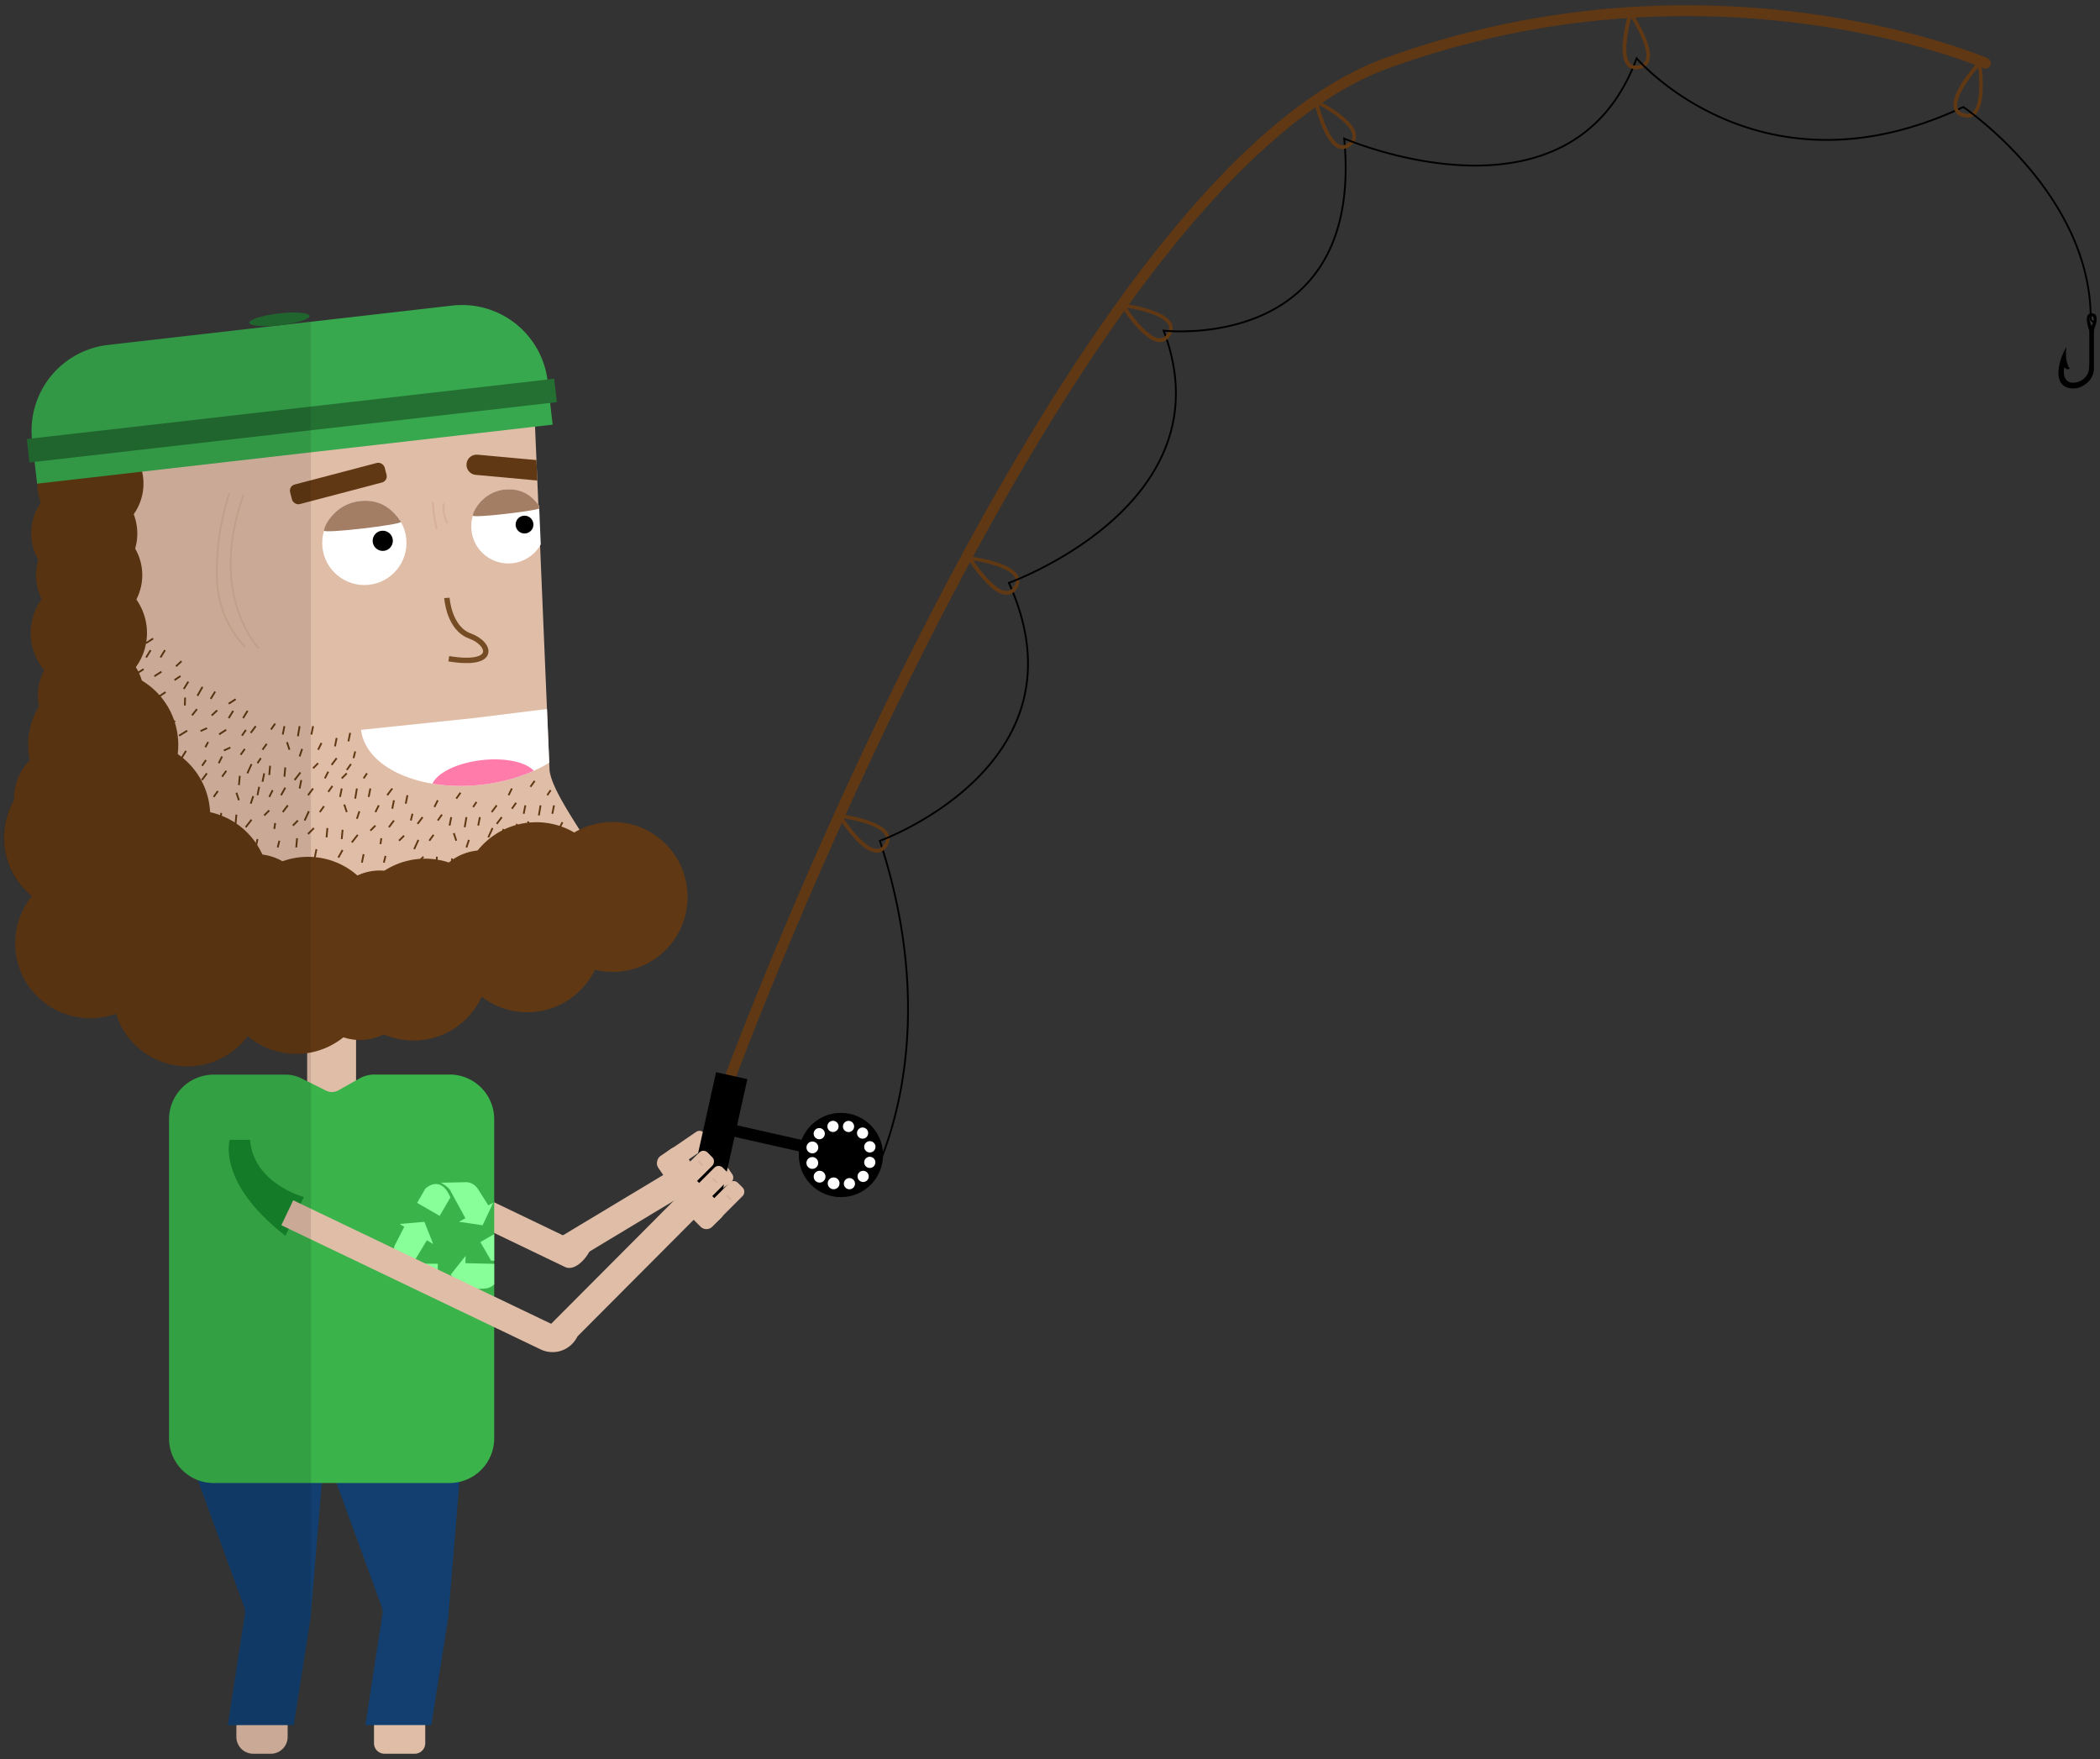 <svg xmlns="http://www.w3.org/2000/svg" width="1170" height="980" viewBox="0 0 1170 980"><rect x="0" y="0" width="1170" height="980" fill="#333333" stroke="none"/><defs><style>.cls-1{fill:#e0bda7;}.cls-2{fill:#123f70;}.cls-3{fill:#39b34a;}.cls-4{fill:#88ff98;}.cls-5{fill:#16882d;}.cls-12,.cls-14,.cls-6,.cls-7,.cls-9{fill:none;stroke-miterlimit:10;}.cls-14,.cls-6,.cls-7{stroke:#603813;}.cls-6{stroke-width:2px;}.cls-7,.cls-9{stroke-linecap:round;}.cls-7{stroke-width:6px;}.cls-8{fill:#fff;}.cls-9{stroke:#000;}.cls-10{fill:#a47d65;}.cls-11{fill:#ff7baa;}.cls-12{stroke:#754c24;stroke-width:3px;}.cls-13{fill:#603813;}.cls-15{fill:#d7b09a;}.cls-16{fill:#38a84e;}.cls-17{fill:#247033;}.cls-18{opacity:0.1;}</style></defs><title>figur</title><g id="Figur"><g id="Figur-2" data-name="Figur"><rect id="Hals" class="cls-1" x="171.14" y="566.5" width="27.23" height="64.77"/><g id="Bagerste_arm" data-name="Bagerste arm"><path class="cls-1" d="M329.22,695.72h0c-3.66,7.68-10.06,12.25-14.29,10.22L235,667.55l6.62-13.9Z"/><path class="cls-1" d="M374.4,656.45l4,6.77c1,1.61.82,3.47-.32,4.15L318,703.55l-7.87-13.21,59.71-35.91C371.19,653.6,373.25,654.5,374.4,656.45Z"/><rect class="cls-1" x="377.89" y="627.52" width="10.33" height="25.35" rx="3.23" transform="translate(695.07 -37.47) rotate(55.62)"/><rect class="cls-1" x="384.64" y="637.38" width="10.33" height="25.35" rx="3.23" transform="translate(706.14 -38.74) rotate(55.62)"/><rect class="cls-1" x="363.48" y="647.92" width="34.52" height="16.66" rx="4.63" transform="translate(707.32 -28.56) rotate(55.62)"/><rect class="cls-1" x="391.38" y="647.24" width="10.33" height="25.35" rx="3.23" transform="translate(717.22 -40.02) rotate(55.62)"/></g><g id="Højre_ben" data-name="Højre ben"><path class="cls-1" d="M208.37,956.3h28.55a0,0,0,0,1,0,0v14.9a5.86,5.86,0,0,1-5.86,5.86H214.23a5.86,5.86,0,0,1-5.86-5.86V956.3a0,0,0,0,1,0,0Z"/><path class="cls-2" d="M240.3,961.09H203.58l9.61-62.53a15.92,15.92,0,0,0-.29-2.67L186,822.15h70.26L250,897.71c-.06.73-.08,1.46-.07,2.19Z"/></g><g id="Venstre_ben" data-name="Venstre ben"><path class="cls-1" d="M160.25,956.3v11.4a9.38,9.38,0,0,1-9.34,9.36h-9.84a9.4,9.4,0,0,1-9.36-9.36V956.3Z"/><path class="cls-2" d="M179.62,822.15l-.33,4.08-6,71.49a19.88,19.88,0,0,0-.06,2.19l0,.21-9.58,61H126.92l9.62-62.54a16,16,0,0,0-.29-2.67l-26-71.25-.89-2.48Z"/></g><g id="Trøje"><path class="cls-3" d="M275.34,623.54V801.41A24.87,24.87,0,0,1,256,825.6a23.44,23.44,0,0,1-5.46.63H119a24.43,24.43,0,0,1-8.74-1.6,24.9,24.9,0,0,1-16.08-23.22V623.54A24.88,24.88,0,0,1,119,598.73h40.08a19.54,19.54,0,0,1,8.69,2l3.38,1.69,2.09,1,4.79,2.4,3.58,1.79a7.5,7.5,0,0,0,7-.18l9.73-5.49,1.9-1.07a17,17,0,0,1,8.43-2.22h41.83A24.88,24.88,0,0,1,275.34,623.54Z"/><path class="cls-4" d="M243.92,718.54h-9.11s-11.45-3-2.8-14.49h11.91Z"/><path class="cls-4" d="M227.57,712.7s-.23-5.38,1.64-7.48L237.85,691l3.5,2.1-4.9-12.38-13.79,1.17,2.57,1.63-5.14,10a8.37,8.37,0,0,0,0,6.77Z"/><path class="cls-4" d="M232.4,670.16l4.55-7.89s8.36-8.39,14,4.82l-6,10.31Z"/><path class="cls-4" d="M245.63,658.92s4.77,2.48,5.66,5.15l8,14.62-3.58,2,13.18,1.94,5.88-12.52-2.7,1.41L266,662a8.36,8.36,0,0,0-5.87-3.38Z"/><path class="cls-4" d="M275.34,687.53v14.92c-.54,0-1.13-.07-1.76-.15L267.63,692Z"/><path class="cls-4" d="M275.34,704.12v11.5a8.53,8.53,0,0,1-4.9,2.25l-11.26.58-.14,3-7.89-11.35,8.25-10.43-.06,4.09Z"/><path class="cls-5" d="M128,635s-7.51,23.47,31,53.51l10.32-21.6s-28.16-7.51-30-31.91Z"/></g><g id="Fiskestang"><path class="cls-6" d="M467.85,454.57s17.78,28.63,25.61,16.36S467.85,454.57,467.85,454.57Z"/><path class="cls-7" d="M406.77,600.29S591.17,101,772.54,35.2s333.62,0,333.62,0"/><rect x="390.81" y="598.41" width="17.84" height="73.22" transform="translate(147.17 -71.55) rotate(12.52)"/><path class="cls-6" d="M540.14,310.94s17.77,28.63,25.61,16.35S540.14,310.94,540.14,310.94Z"/><path class="cls-6" d="M625.57,170.13s17.77,28.62,25.61,16.35S625.57,170.13,625.57,170.13Z"/><path class="cls-6" d="M733.23,56.49s7.21,32.91,18.69,23.95S733.23,56.49,733.23,56.49Z"/><path class="cls-6" d="M908.39,7.44s-9.95,32.19,4.46,30.05S908.39,7.44,908.39,7.44Z"/><path class="cls-6" d="M1102.83,35.17s-22.84,24.77-8.92,29S1102.83,35.17,1102.83,35.17Z"/><rect x="408.51" y="631.03" width="39.43" height="6.57" transform="translate(150.34 -78.78) rotate(12.73)"/><circle cx="468.5" cy="643.49" r="23.47"/><circle class="cls-8" cx="464.45" cy="659.27" r="3.29"/><circle class="cls-8" cx="456.63" cy="655.57" r="3.29"/><circle class="cls-8" cx="452.58" cy="647.92" r="3.29"/><circle class="cls-8" cx="452.61" cy="639.27" r="3.29"/><circle class="cls-8" cx="456.44" cy="631.6" r="3.12"/><circle class="cls-8" cx="464.09" cy="627.55" r="3.12"/><circle class="cls-8" cx="472.75" cy="627.59" r="3.12"/><circle class="cls-8" cx="480.58" cy="631.28" r="3.12"/><circle class="cls-8" cx="484.62" cy="638.93" r="3.16"/><circle class="cls-8" cx="484.59" cy="647.59" r="3.12"/><circle class="cls-8" cx="480.9" cy="655.41" r="3.12"/><circle class="cls-8" cx="473.25" cy="659.46" r="3.12"/><path d="M1167,182.49c2.28-5.26.47-7.13.47-7.13a3,3,0,0,0-4.07,0c-2,2.11.63,8.7.63,8.7v19a22.49,22.49,0,0,1-.4,3.91,9,9,0,0,1-10.11,6.11c-5.09-1.48-3.37-8.61-3.37-8.61a2.09,2.09,0,0,0,3,.93c-3.21-4.7-1.8-12.22-1.8-12.22-6.43,11.21-4.08,17.95-4.08,17.95,2,7,10.51,5,10.51,5,9.16-3.13,8.85-10.74,8.85-10.74V184.37Zm-1.65-.79s-2.66-5.48,0-5.48S1165.32,181.7,1165.32,181.7Z"/><path class="cls-9" d="M1166.71,179.25a1.84,1.84,0,0,1-1.88-1.88c0-69.87-71-117.75-71-117.75-113.59,53.51-182-27.15-182-27.15C875.2,132,748.93,77.19,748.93,77.19c11.26,120.16-100.61,107-100.61,107,36.61,96.69-86.23,140.53-86.23,140.53,46,101.39-71.87,143.72-71.87,143.72,38.49,117.35-6,191.47-6,191.47"/><path class="cls-6" d="M467.85,454.57s17.78,28.63,25.61,16.36c.18-.28.33-.55.47-.81"/><path class="cls-6" d="M540.14,310.94s17.77,28.63,25.61,16.35c.13-.21.26-.42.37-.62"/><path class="cls-6" d="M625.57,170.13s17.77,28.62,25.61,16.35l.23-.38"/><path class="cls-6" d="M733.23,56.49S740.09,87.77,751.07,81a8.34,8.34,0,0,0,.85-.6"/><path class="cls-6" d="M908.39,7.44s-9.95,32.19,4.46,30.05l.44-.07"/><path class="cls-6" d="M1102.83,35.17s-22.84,24.77-8.92,29a8.35,8.35,0,0,0,.89.23"/></g><g id="Hoved"><path class="cls-1" d="M333.53,535.1,92,562.73A28.23,28.23,0,0,1,60.79,538L27.72,248.82a28.22,28.22,0,0,1,24.77-31.18L266.08,193.2A28.26,28.26,0,0,1,297.26,218l1.62,38.36.49,11.36.36,8.48v0l.06,1.59.14,3.4s0,0,0,0l.11,2.3.6,14.19.26,6.23L304.74,395,306,424.93l.11,2.75C306,451.32,381.5,524.89,333.53,535.1Z"/><circle class="cls-8" cx="202.99" cy="302.47" r="23.47"/><circle cx="213.25" cy="301.3" r="5.63"/><path class="cls-10" d="M223.37,290.69c1,1.57-43.15,6.77-42.9,4.91.5-3.84,7-15,19.85-16.45S219.93,285.41,223.37,290.69Z"/><path class="cls-8" d="M300.37,281.81l.06,1.58.84,19.9a20.65,20.65,0,1,1-32.11-25.15c.2-.19.39-.37.6-.54q.66-.56,1.38-1.08l.53-.36q.33-.23.66-.42a4.07,4.07,0,0,1,.49-.31l.58-.32.76-.39.28-.12.59-.28.16-.06c.24-.11.49-.21.73-.3l.84-.29.94-.29a20.67,20.67,0,0,1,3.15-.6c.4,0,.79-.08,1.19-.1s.72-.05,1.07,0h.12a20.65,20.65,0,0,1,14.31,5.79,4.89,4.89,0,0,1,.39.4,20,20,0,0,1,2.28,2.74v0Z"/><circle cx="292.23" cy="292.26" r="4.96"/><path class="cls-10" d="M300.36,281.79v0l.06,1.58c-5.11,1.67-35.83,5.18-37,3.95a.12.12,0,0,1,0-.09c.25-1.89,2.15-5.81,5.78-9.11.2-.19.39-.37.6-.54q.66-.56,1.38-1.08l.53-.36q.33-.23.66-.42a4.07,4.07,0,0,1,.49-.31l.58-.32.76-.39.28-.12.59-.28.16-.06c.24-.11.49-.21.73-.3l.84-.29.94-.29a20.67,20.67,0,0,1,3.15-.6c.4,0,.79-.08,1.19-.1s.72-.05,1.07,0h.12a19,19,0,0,1,14.31,5.79,4.89,4.89,0,0,1,.39.4,26.87,26.87,0,0,1,2.28,2.74v0Z"/><path class="cls-8" d="M304.74,395,306,424.93a75.64,75.64,0,0,1-8.6,4.52,98.36,98.36,0,0,1-28.93,7.74,99.55,99.55,0,0,1-27.51-.57c-21.9-3.65-38.05-15-39.77-30l63-6.58Z"/><path class="cls-11" d="M297.41,429.45a98.36,98.36,0,0,1-28.93,7.74,99.55,99.55,0,0,1-27.51-.57c2.56-6,13.62-11.55,27.36-13.12C281.49,422,293.06,424.57,297.41,429.45Z"/><path class="cls-12" d="M249,333.11s1,16.9,12.82,21.21S277,371.48,250.05,367"/><circle class="cls-13" cx="341.3" cy="499.72" r="41.78"/><path class="cls-13" d="M76,333.92a29.56,29.56,0,0,1-19,15.21,30.53,30.53,0,0,1-4,.73,29.24,29.24,0,0,1-13.89-1.74,29.59,29.59,0,0,1-15.89-14.36,29.57,29.57,0,0,1-1.89-21.84,29.57,29.57,0,0,1,11.82-16c.64-.45,1.31-.86,2-1.25A29.57,29.57,0,0,1,76,333.92Z"/><path class="cls-13" d="M75.25,305.75a29.55,29.55,0,0,1-38.84,19,20.32,20.32,0,0,1-2-.85,29.58,29.58,0,0,1-4-51.31,29.58,29.58,0,0,1,45.88,21.18A29.18,29.18,0,0,1,75.25,305.75Z"/><path class="cls-13" d="M74.51,286.46a29.54,29.54,0,0,1-39.39,8.24,28,28,0,0,1-2.34-1.56,29.45,29.45,0,0,1-10-13.05A28.76,28.76,0,0,1,21,272.73a27.83,27.83,0,0,1-.19-3.27,29.19,29.19,0,0,1,2.78-12.6,28.61,28.61,0,0,1,4.29-6.66,29.2,29.2,0,0,1,11.88-8.44A29.93,29.93,0,0,1,47,240a29.2,29.2,0,0,1,7.48.1h0a29.58,29.58,0,0,1,19.13,11,29.25,29.25,0,0,1,5.56,11.64,30.78,30.78,0,0,1,.56,3.26A29.41,29.41,0,0,1,74.51,286.46Z"/><circle class="cls-13" cx="293.79" cy="522.17" r="41.78"/><circle class="cls-13" cx="230.39" cy="537.92" r="41.78"/><path class="cls-13" d="M206.72,549.09c0,.18,0,.36-.05.53a41.56,41.56,0,0,1-6,17.66,37.16,37.16,0,0,1-2.31,3.37A41.6,41.6,0,0,1,178,585.12a38.64,38.64,0,0,1-4.79,1.25c-.68.12-1.39.25-2.09.35-.43.06-.86.13-1.29.17a41.74,41.74,0,0,1-44-55.71,9.58,9.58,0,0,1,.4-1.09,39.73,39.73,0,0,1,3.7-7.23c.5-.8,1-1.58,1.6-2.35a41.64,41.64,0,0,1,28.82-16.62,41.2,41.2,0,0,1,11.76.31c.36.07.75.13,1.11.21a40.57,40.57,0,0,1,4.79,1.25,35.59,35.59,0,0,1,4.87,1.95A41.54,41.54,0,0,1,194.82,516c.15.15.29.31.44.45a35.78,35.78,0,0,1,3.28,3.88,41.26,41.26,0,0,1,8.07,20.3c0,.33.08.67.11,1,.07.69.1,1.37.13,2.06A39.86,39.86,0,0,1,206.72,549.09Z"/><path class="cls-13" d="M146.26,552.37h0a38.3,38.3,0,0,1-.21,4.17,41.79,41.79,0,0,1-81.47,8.19,42.67,42.67,0,0,1-1.6-7.66,42.23,42.23,0,0,1,.15-10.73A41.73,41.73,0,0,1,76.84,521a41.77,41.77,0,0,1,52.94-1.9c.59.45,1.18.92,1.76,1.42a37.4,37.4,0,0,1,4.21,4.14A40.53,40.53,0,0,1,142.51,535,41.54,41.54,0,0,1,146,547.58,40.84,40.84,0,0,1,146.26,552.37Z"/><path class="cls-13" d="M91.69,531.72a41.93,41.93,0,0,1-16.75,27.53,41.26,41.26,0,0,1-10.36,5.49A42.21,42.21,0,0,1,55.12,567a41.77,41.77,0,1,1-9.48-83,40.81,40.81,0,0,1,9-.06,41.69,41.69,0,0,1,21.72,8.83,39.54,39.54,0,0,1,3.75,3.35,41.69,41.69,0,0,1,10.21,17,43.78,43.78,0,0,1,1.6,7.68A41.36,41.36,0,0,1,91.69,531.72Z"/><path class="cls-13" d="M76.33,492.71a41.35,41.35,0,0,1-3.19,3.56,40.53,40.53,0,0,1-6,5,41,41,0,0,1-10,5,42.17,42.17,0,0,1-8.77,2A41.77,41.77,0,1,1,45.85,425h0c.69,0,1.36.08,2,.15A41.89,41.89,0,0,1,81.6,449.19a40.86,40.86,0,0,1,3.07,9.57c.21,1,.37,2.1.49,3.17A41.61,41.61,0,0,1,76.33,492.71Z"/><path class="cls-13" d="M99,420.16h0a41.7,41.7,0,0,1-17.44,29,41.12,41.12,0,0,1-17,7c-.75.15-1.52.24-2.29.34a41.64,41.64,0,0,1-28.45-7.12,41.81,41.81,0,0,1-14.25-16.9,41.11,41.11,0,0,1-2.94-8.92,37.08,37.08,0,0,1-.62-3.82,41.43,41.43,0,0,1,5.65-26.16h0a41.51,41.51,0,0,1,11.85-12.76,39,39,0,0,1,8.71-4.68,40.61,40.61,0,0,1,10.55-2.64,41.18,41.18,0,0,1,19.24,2.33,40.49,40.49,0,0,1,7,3.32,41.59,41.59,0,0,1,18.17,22.63,42.7,42.7,0,0,1,1.87,8.47A41,41,0,0,1,99,420.16Z"/><path class="cls-13" d="M81.39,358.28h0a32.08,32.08,0,0,1-5.71,13.4,29.61,29.61,0,0,1-3.6,4.15,32.14,32.14,0,0,1-18.89,9,31.8,31.8,0,0,1-10-.41,32.37,32.37,0,0,1-20-50.63,32.69,32.69,0,0,1,11.22-9.82c.59-.3,1.2-.59,1.81-.86a32.46,32.46,0,0,1,25.66-.38A32.33,32.33,0,0,1,81.68,349,31.56,31.56,0,0,1,81.39,358.28Z"/><circle class="cls-13" cx="108.12" cy="493.32" r="41.78"/><circle class="cls-13" cx="75.34" cy="454.55" r="41.78"/><circle class="cls-13" cx="171.55" cy="519.14" r="41.78"/><circle class="cls-13" cx="236.87" cy="520.17" r="41.78"/><circle class="cls-13" cx="298.79" cy="499.86" r="41.78"/><path class="cls-13" d="M80.21,388.46a28.53,28.53,0,0,1-1.55,8.48,29.55,29.55,0,0,1-31.52,19.88l-.21,0a29.14,29.14,0,0,1-6-1.41,29.6,29.6,0,0,1-19.2-21.78h0c-.19-.92-.33-1.83-.44-2.77A29.59,29.59,0,0,1,57,358.56a29.67,29.67,0,0,1,18.67,13.13,28.51,28.51,0,0,1,1.59,2.86,29.72,29.72,0,0,1,1.78,4.61,29.07,29.07,0,0,1,.94,4.6l.05.34A29.06,29.06,0,0,1,80.21,388.46Z"/><path class="cls-13" d="M64.63,456.18A29.45,29.45,0,0,1,53,469.82a29.1,29.1,0,0,1-12.28,4.28c-.75.08-1.5.15-2.24.16A29.56,29.56,0,0,1,8,448.09a24.55,24.55,0,0,1-.17-2.83A29.55,29.55,0,0,1,34,415.35a30,30,0,0,1,12.92,1.39l.21.08a28,28,0,0,1,5.56,2.62,29.56,29.56,0,0,1,11.93,36.74Z"/><circle class="cls-13" cx="200.57" cy="549.84" r="29.57"/><circle class="cls-13" cx="211.66" cy="514.55" r="29.57"/><circle class="cls-13" cx="268.95" cy="503.28" r="29.57"/><circle class="cls-13" cx="142.58" cy="505.45" r="29.57"/><rect class="cls-13" x="161.28" y="263.74" width="54.45" height="11.27" rx="3.53" transform="translate(-62.23 56.7) rotate(-14.71)"/><path class="cls-13" d="M299.37,267.71l-34.3-3.15a5.63,5.63,0,0,1,.51-11.24,4.35,4.35,0,0,1,.51,0l32.79,3Z"/><line class="cls-14" x1="191.79" y1="448.21" x2="193.2" y2="452.44"/><line class="cls-14" x1="198.84" y1="439.29" x2="197.9" y2="444.93"/><line class="cls-14" x1="200.24" y1="451.97" x2="198.84" y2="456.19"/><line class="cls-14" x1="180.53" y1="449.15" x2="178.18" y2="452.44"/><line class="cls-14" x1="211.04" y1="448.68" x2="209.16" y2="452.44"/><line class="cls-14" x1="174.43" y1="439.29" x2="171.61" y2="443.05"/><line class="cls-14" x1="185.22" y1="437.88" x2="182.88" y2="441.17"/><line class="cls-14" x1="190.39" y1="439.29" x2="189.45" y2="443.99"/><line class="cls-14" x1="219.49" y1="445.86" x2="218.55" y2="450.56"/><line class="cls-14" x1="209.16" y1="459.95" x2="206.35" y2="462.76"/><line class="cls-14" x1="206.35" y1="439.29" x2="205.41" y2="443.99"/><line class="cls-14" x1="218.55" y1="439.29" x2="215.73" y2="443.05"/><line class="cls-14" x1="219.49" y1="457.13" x2="216.67" y2="460.88"/><line class="cls-14" x1="229.82" y1="453.37" x2="228.88" y2="457.13"/><line class="cls-14" x1="227" y1="443.05" x2="226.06" y2="447.74"/><line class="cls-14" x1="225.12" y1="465.58" x2="222.31" y2="468.39"/><line class="cls-14" x1="212.45" y1="466.99" x2="211.98" y2="470.27"/><line class="cls-14" x1="199.31" y1="465.11" x2="196.02" y2="469.33"/><line class="cls-14" x1="190.86" y1="462.29" x2="190.39" y2="467.46"/><line class="cls-14" x1="182.41" y1="461.35" x2="181.94" y2="466.52"/><line class="cls-14" x1="182.88" y1="429.9" x2="181" y2="433.66"/><line class="cls-14" x1="195.55" y1="425.68" x2="193.2" y2="428.97"/><line class="cls-14" x1="204.47" y1="430.84" x2="202.59" y2="433.66"/><line class="cls-14" x1="214.79" y1="476.84" x2="213.86" y2="480.6"/><line class="cls-14" x1="202.59" y1="475.9" x2="201.65" y2="480.6"/><line class="cls-14" x1="190.86" y1="473.56" x2="188.51" y2="477.78"/><line class="cls-14" x1="174.9" y1="461.35" x2="171.61" y2="464.64"/><line class="cls-14" x1="172.08" y1="451.97" x2="169.73" y2="457.13"/><line class="cls-14" x1="165.51" y1="466.99" x2="165.04" y2="472.15"/><line class="cls-14" x1="176.31" y1="473.09" x2="175.37" y2="477.78"/><line class="cls-14" x1="131.71" y1="441.64" x2="133.12" y2="445.86"/><line class="cls-14" x1="141.1" y1="443.52" x2="139.69" y2="447.74"/><line class="cls-14" x1="121.39" y1="440.7" x2="119.04" y2="443.99"/><line class="cls-14" x1="151.9" y1="440.23" x2="150.02" y2="443.99"/><line class="cls-14" x1="115.28" y1="430.84" x2="112.47" y2="434.6"/><line class="cls-14" x1="126.08" y1="429.44" x2="123.73" y2="432.72"/><line class="cls-14" x1="150.02" y1="451.5" x2="147.2" y2="454.31"/><line class="cls-14" x1="147.2" y1="430.84" x2="146.26" y2="435.54"/><line class="cls-14" x1="160.35" y1="448.68" x2="157.53" y2="452.44"/><line class="cls-14" x1="167.86" y1="434.6" x2="166.92" y2="439.29"/><line class="cls-14" x1="165.98" y1="457.13" x2="163.16" y2="459.95"/><line class="cls-14" x1="153.31" y1="458.54" x2="152.84" y2="461.82"/><line class="cls-14" x1="140.16" y1="456.66" x2="136.88" y2="460.88"/><line class="cls-14" x1="131.71" y1="453.84" x2="131.24" y2="459.01"/><line class="cls-14" x1="123.26" y1="452.9" x2="122.8" y2="458.07"/><line class="cls-14" x1="123.73" y1="421.46" x2="121.86" y2="425.21"/><line class="cls-14" x1="136.41" y1="417.23" x2="134.06" y2="420.52"/><line class="cls-14" x1="145.33" y1="422.39" x2="143.45" y2="425.21"/><line class="cls-14" x1="155.65" y1="468.39" x2="154.71" y2="472.15"/><line class="cls-14" x1="143.45" y1="467.46" x2="142.51" y2="472.15"/><line class="cls-14" x1="131.71" y1="465.11" x2="129.37" y2="469.33"/><line class="cls-14" x1="115.75" y1="452.9" x2="112.47" y2="456.19"/><line class="cls-14" x1="112.94" y1="443.52" x2="110.59" y2="448.68"/><line class="cls-14" x1="106.37" y1="458.54" x2="105.9" y2="463.7"/><line class="cls-14" x1="117.16" y1="464.64" x2="116.22" y2="469.33"/><line class="cls-14" x1="159.88" y1="413.48" x2="161.28" y2="417.7"/><line class="cls-14" x1="166.92" y1="404.56" x2="165.98" y2="410.19"/><line class="cls-14" x1="168.33" y1="417.23" x2="166.92" y2="421.46"/><line class="cls-14" x1="148.61" y1="414.42" x2="146.26" y2="417.7"/><line class="cls-14" x1="179.12" y1="413.95" x2="177.24" y2="417.7"/><line class="cls-14" x1="142.51" y1="404.56" x2="139.69" y2="408.31"/><line class="cls-14" x1="153.31" y1="403.15" x2="150.96" y2="406.44"/><line class="cls-14" x1="158.47" y1="404.56" x2="157.53" y2="409.25"/><line class="cls-14" x1="187.57" y1="411.13" x2="186.63" y2="415.82"/><line class="cls-14" x1="177.24" y1="425.21" x2="174.43" y2="428.03"/><line class="cls-14" x1="174.43" y1="404.56" x2="173.49" y2="409.25"/><line class="cls-14" x1="187.57" y1="422.39" x2="184.75" y2="426.15"/><line class="cls-14" x1="197.9" y1="418.64" x2="196.96" y2="422.39"/><line class="cls-14" x1="195.08" y1="408.31" x2="194.14" y2="413.01"/><line class="cls-14" x1="193.2" y1="430.84" x2="190.39" y2="433.66"/><line class="cls-14" x1="167.39" y1="430.37" x2="164.1" y2="434.6"/><line class="cls-14" x1="158.94" y1="427.56" x2="158.47" y2="432.72"/><line class="cls-14" x1="150.49" y1="426.62" x2="150.02" y2="431.78"/><line class="cls-14" x1="158.94" y1="438.82" x2="156.59" y2="443.05"/><line class="cls-14" x1="140.16" y1="425.68" x2="137.82" y2="430.84"/><line class="cls-14" x1="133.59" y1="432.25" x2="133.12" y2="437.41"/><line class="cls-14" x1="144.39" y1="438.35" x2="143.45" y2="443.05"/><line class="cls-14" x1="252.82" y1="464.17" x2="254.22" y2="468.39"/><line class="cls-14" x1="259.86" y1="455.25" x2="258.92" y2="460.88"/><line class="cls-14" x1="261.26" y1="467.93" x2="259.86" y2="472.15"/><line class="cls-14" x1="241.55" y1="465.11" x2="239.2" y2="468.39"/><line class="cls-14" x1="235.45" y1="455.25" x2="232.63" y2="459.01"/><line class="cls-14" x1="246.24" y1="453.84" x2="243.9" y2="457.13"/><line class="cls-14" x1="251.41" y1="455.25" x2="250.47" y2="459.95"/><line class="cls-14" x1="280.51" y1="461.82" x2="279.57" y2="466.52"/><line class="cls-14" x1="270.18" y1="475.9" x2="267.37" y2="478.72"/><line class="cls-14" x1="267.37" y1="455.25" x2="266.43" y2="459.95"/><line class="cls-14" x1="279.57" y1="455.25" x2="276.75" y2="459.01"/><line class="cls-14" x1="280.51" y1="473.09" x2="277.69" y2="476.84"/><line class="cls-14" x1="290.84" y1="469.33" x2="289.9" y2="473.09"/><line class="cls-14" x1="288.02" y1="459.01" x2="287.08" y2="463.7"/><line class="cls-14" x1="286.14" y1="481.54" x2="283.33" y2="484.35"/><line class="cls-14" x1="273.47" y1="482.95" x2="273" y2="486.23"/><line class="cls-14" x1="260.33" y1="481.07" x2="257.04" y2="485.29"/><line class="cls-14" x1="251.88" y1="478.25" x2="251.41" y2="483.41"/><line class="cls-14" x1="243.43" y1="477.31" x2="242.96" y2="482.48"/><line class="cls-14" x1="243.9" y1="445.86" x2="242.02" y2="449.62"/><line class="cls-14" x1="256.57" y1="441.64" x2="254.22" y2="444.93"/><line class="cls-14" x1="265.49" y1="446.8" x2="263.61" y2="449.62"/><line class="cls-14" x1="275.82" y1="492.8" x2="274.88" y2="496.56"/><line class="cls-14" x1="263.61" y1="491.86" x2="262.67" y2="496.56"/><line class="cls-14" x1="251.88" y1="489.52" x2="249.53" y2="493.74"/><line class="cls-14" x1="235.92" y1="477.31" x2="232.63" y2="480.6"/><line class="cls-14" x1="233.1" y1="467.93" x2="230.75" y2="473.09"/><line class="cls-14" x1="226.53" y1="482.95" x2="226.06" y2="488.11"/><line class="cls-14" x1="237.33" y1="489.05" x2="236.39" y2="493.74"/><line class="cls-14" x1="294.12" y1="457.6" x2="295.53" y2="461.82"/><line class="cls-14" x1="301.16" y1="448.68" x2="300.22" y2="454.31"/><line class="cls-14" x1="302.57" y1="461.35" x2="301.16" y2="465.58"/><line class="cls-14" x1="313.37" y1="458.07" x2="311.49" y2="461.82"/><line class="cls-14" x1="276.75" y1="448.68" x2="273.94" y2="452.44"/><line class="cls-14" x1="287.55" y1="447.27" x2="285.2" y2="450.56"/><line class="cls-14" x1="292.71" y1="448.68" x2="291.77" y2="453.37"/><line class="cls-14" x1="311.49" y1="469.33" x2="308.67" y2="472.15"/><line class="cls-14" x1="308.67" y1="448.68" x2="307.73" y2="453.37"/><line class="cls-14" x1="321.81" y1="466.52" x2="319" y2="470.27"/><line class="cls-14" x1="332.14" y1="462.76" x2="331.2" y2="466.52"/><line class="cls-14" x1="327.45" y1="474.97" x2="324.63" y2="477.78"/><line class="cls-14" x1="314.77" y1="476.37" x2="314.3" y2="479.66"/><line class="cls-14" x1="301.63" y1="474.5" x2="298.35" y2="478.72"/><line class="cls-14" x1="293.18" y1="471.68" x2="292.71" y2="476.84"/><line class="cls-14" x1="284.73" y1="470.74" x2="284.26" y2="475.9"/><line class="cls-14" x1="285.2" y1="439.29" x2="283.33" y2="443.05"/><line class="cls-14" x1="297.88" y1="435.07" x2="295.53" y2="438.35"/><line class="cls-14" x1="306.79" y1="440.23" x2="304.92" y2="443.05"/><line class="cls-14" x1="317.12" y1="486.23" x2="316.18" y2="489.99"/><line class="cls-14" x1="304.92" y1="485.29" x2="303.98" y2="489.99"/><line class="cls-14" x1="293.18" y1="482.95" x2="290.84" y2="487.17"/><line class="cls-14" x1="277.22" y1="470.74" x2="273.94" y2="474.03"/><line class="cls-14" x1="274.41" y1="461.35" x2="272.06" y2="466.52"/><line class="cls-14" x1="267.84" y1="476.37" x2="267.37" y2="481.54"/><line class="cls-14" x1="278.63" y1="482.48" x2="277.69" y2="487.17"/><line class="cls-14" x1="103.13" y1="388.61" x2="102.99" y2="393.06"/><line class="cls-14" x1="112.83" y1="382.69" x2="110" y2="387.65"/><line class="cls-14" x1="109.75" y1="395.07" x2="106.97" y2="398.54"/><line class="cls-14" x1="92.24" y1="385.58" x2="88.9" y2="387.85"/><line class="cls-14" x1="121.02" y1="395.73" x2="117.95" y2="398.6"/><line class="cls-14" x1="89.94" y1="374.22" x2="86" y2="376.76"/><line class="cls-14" x1="100.56" y1="376.65" x2="97.21" y2="378.91"/><line class="cls-14" x1="104.91" y1="379.76" x2="102.4" y2="383.84"/><line class="cls-14" x1="129.92" y1="396.03" x2="127.41" y2="400.1"/><line class="cls-14" x1="115.35" y1="405.65" x2="111.73" y2="407.31"/><line class="cls-14" x1="119.88" y1="385.3" x2="117.37" y2="389.38"/><line class="cls-14" x1="131.32" y1="389.54" x2="127.38" y2="392.08"/><line class="cls-14" x1="126.01" y1="406.59" x2="122.06" y2="409.14"/><line class="cls-14" x1="137" y1="406.66" x2="134.81" y2="409.85"/><line class="cls-14" x1="137.94" y1="395.99" x2="135.43" y2="400.07"/><line class="cls-14" x1="128.36" y1="416.47" x2="124.74" y2="418.13"/><line class="cls-14" x1="115.98" y1="413.39" x2="114.4" y2="416.31"/><line class="cls-14" x1="104.31" y1="407.07" x2="99.76" y2="409.89"/><line class="cls-14" x1="97.36" y1="401.49" x2="95.13" y2="406.17"/><line class="cls-14" x1="89.77" y1="397.68" x2="87.53" y2="402.36"/><line class="cls-14" x1="101.13" y1="368.35" x2="98.06" y2="371.22"/><line class="cls-14" x1="114.76" y1="423.45" x2="112.58" y2="426.65"/><line class="cls-14" x1="103.64" y1="418.33" x2="101.13" y2="422.41"/><line class="cls-14" x1="93.45" y1="412.06" x2="89.79" y2="415.2"/><line class="cls-14" x1="82.72" y1="395.07" x2="78.5" y2="397.01"/><line class="cls-14" x1="83.34" y1="385.29" x2="79.35" y2="389.32"/><line class="cls-14" x1="71.96" y1="397.09" x2="69.73" y2="401.77"/><line class="cls-14" x1="79.97" y1="406.56" x2="77.46" y2="410.64"/><line class="cls-14" x1="57.13" y1="354.82" x2="56.99" y2="359.27"/><line class="cls-14" x1="66.83" y1="348.9" x2="64" y2="353.85"/><line class="cls-14" x1="63.75" y1="361.27" x2="60.97" y2="364.74"/><line class="cls-14" x1="46.24" y1="351.79" x2="42.9" y2="354.05"/><line class="cls-14" x1="75.02" y1="361.94" x2="71.95" y2="364.81"/><line class="cls-14" x1="43.94" y1="340.42" x2="40" y2="342.97"/><line class="cls-14" x1="54.56" y1="342.85" x2="51.21" y2="345.12"/><line class="cls-14" x1="58.91" y1="345.96" x2="56.4" y2="350.04"/><line class="cls-14" x1="83.92" y1="362.23" x2="81.41" y2="366.31"/><line class="cls-14" x1="69.35" y1="371.85" x2="65.73" y2="373.51"/><line class="cls-14" x1="73.88" y1="351.51" x2="71.37" y2="355.58"/><line class="cls-14" x1="85.32" y1="355.74" x2="81.38" y2="358.29"/><line class="cls-14" x1="80.01" y1="372.8" x2="76.06" y2="375.34"/><line class="cls-14" x1="91.94" y1="362.2" x2="89.43" y2="366.27"/><line class="cls-14" x1="82.36" y1="382.67" x2="78.74" y2="384.34"/><line class="cls-14" x1="69.98" y1="379.59" x2="68.4" y2="382.51"/><line class="cls-14" x1="58.31" y1="373.27" x2="53.76" y2="376.09"/><line class="cls-14" x1="51.36" y1="367.7" x2="49.13" y2="372.38"/><line class="cls-14" x1="43.77" y1="363.88" x2="41.53" y2="368.56"/><line class="cls-14" x1="55.13" y1="334.55" x2="52.06" y2="337.42"/><line class="cls-14" x1="68.48" y1="334.99" x2="65.14" y2="337.26"/><line class="cls-14" x1="75.05" y1="342.93" x2="72.31" y2="344.92"/><line class="cls-14" x1="68.76" y1="389.65" x2="66.58" y2="392.85"/><line class="cls-14" x1="57.64" y1="384.54" x2="55.13" y2="388.61"/><line class="cls-14" x1="47.45" y1="378.26" x2="43.79" y2="381.41"/><line class="cls-14" x1="36.72" y1="361.28" x2="32.5" y2="363.22"/><line class="cls-14" x1="37.34" y1="351.49" x2="33.35" y2="355.52"/><line class="cls-14" x1="25.96" y1="363.3" x2="23.73" y2="367.98"/><line class="cls-14" x1="33.97" y1="372.77" x2="31.46" y2="376.84"/><path class="cls-15" d="M144.28,360.75C125.06,336.58,126,303.7,136.16,276c.22-.6-.75-.86-1-.26-10.32,28.1-11.07,61.29,8.38,85.74.41.51,1.11-.2.71-.7Z"/><path class="cls-15" d="M136.76,359.93a57.61,57.61,0,0,1-15.43-38.6,140.26,140.26,0,0,1,6.91-46.08c.2-.62-.76-.88-1-.27a138.31,138.31,0,0,0-6.89,48.23,58.17,58.17,0,0,0,15.66,37.43c.44.47,1.15-.24.71-.71Z"/><path class="cls-15" d="M240.69,279.91a76.53,76.53,0,0,0,2.1,14.91.5.5,0,0,0,1-.26,73.9,73.9,0,0,1-2.07-14.65c0-.64-1-.64-1,0Z"/><path class="cls-15" d="M246.67,280.71a19.63,19.63,0,0,0,2,10.76c.28.58,1.15.07.86-.5a18.68,18.68,0,0,1-1.86-10.26c.06-.65-.94-.64-1,0Z"/></g><g id="Hat"><path class="cls-16" d="M307.9,236.61l-9.82,1.11L178,251.46l-4.79.54-94,10.76L30,268.4l-9.15,1.06h-.18l-1.39-12.12-1.39-12.1-.09-1A48,48,0,0,1,60,192.21l94.87-10.86,1.17-.12.91-.1,16.27-1.87,4.79-.54,74.07-8.48A48,48,0,0,1,305,211.44c0,.32.09.64.12,1l1.39,12.09Z"/><polygon class="cls-17" points="310.23 224.06 306.51 224.49 297.57 225.51 178.02 239.18 173.23 239.72 73.65 251.12 28.57 256.28 23.59 256.86 19.24 257.35 16.45 257.67 14.95 244.61 17.76 244.29 27.64 243.15 39.76 241.76 54.49 240.09 54.52 240.09 173.23 226.5 178.02 225.96 296.05 212.46 305 211.44 308.75 211.01 310.23 224.06"/><path class="cls-17" d="M172.47,176c.2,1.74-6.68,4-15.51,5.09l-.91.1-1.17.12c-8.73.88-15.8.26-16-1.47s7.14-4.12,16.42-5.19S172.26,174.23,172.47,176Z"/></g><g id="Forreste_arm" data-name="Forreste arm"><path class="cls-15" d="M303.07,749.46a10.44,10.44,0,0,0,6.75.84c2.74-.71,5-2.82,7.24-4.45.51-.38,0-1.25-.51-.87-4.11,3-7.62,5.92-13,3.62-.59-.25-1.1.61-.51.86Z"/><path class="cls-15" d="M306.11,747a8,8,0,0,0,5.64-1.8c.5-.4-.21-1.11-.71-.71a7,7,0,0,1-4.93,1.51c-.64,0-.64,1,0,1Z"/><path class="cls-1" d="M321.71,744.54h0a15.34,15.34,0,0,1-20.47,7.27L156.76,682.62l6.61-13.91Z"/><path class="cls-1" d="M381.7,668.39l5.57,5.58a3.42,3.42,0,0,1,0,4.81l-69.81,70.06L306.6,738l69.31-69.56A4.07,4.07,0,0,1,381.7,668.39Z"/><rect class="cls-1" x="381.43" y="639.72" width="10.33" height="25.35" rx="3.23" transform="translate(574.54 -82.28) rotate(45)"/><rect class="cls-1" x="389.88" y="648.17" width="10.33" height="25.35" rx="3.23" transform="translate(582.99 -85.78) rotate(45)"/><rect class="cls-1" x="370.01" y="660.28" width="34.52" height="16.66" rx="4.63" transform="translate(586.21 -78.01) rotate(45)"/><rect class="cls-1" x="398.32" y="656.62" width="10.33" height="25.35" rx="3.23" transform="translate(591.44 -89.28) rotate(45)"/><path class="cls-15" d="M405,666.73a17.79,17.79,0,0,0,1.8,1.78c.49.41,1.2-.29.71-.71a16.81,16.81,0,0,1-1.8-1.78c-.43-.48-1.13.23-.71.71Z"/><path class="cls-15" d="M397,657.15a15,15,0,0,0,1.8,1.77c.48.42,1.2-.29.7-.7a17.79,17.79,0,0,1-1.8-1.78c-.42-.48-1.13.23-.7.71Z"/><path class="cls-15" d="M389,647.57a18.8,18.8,0,0,0,1.8,1.77c.49.42,1.2-.29.71-.71a15.83,15.83,0,0,1-1.8-1.77c-.43-.48-1.13.23-.71.71Z"/></g><path id="Skygge" class="cls-18" d="M173.23,179.26V900.12l-9.58,61h-3.4v6.61a9.38,9.38,0,0,1-9.34,9.36h-9.84a9.4,9.4,0,0,1-9.36-9.36v-6.61h-4.79l9.62-62.54a16,16,0,0,0-.29-2.67l-26-71.25a24.9,24.9,0,0,1-16.08-23.22V623.54A24.88,24.88,0,0,1,119,598.73h40.08a19.54,19.54,0,0,1,8.69,2l3.38,1.69V586.72c-.43.06-.86.13-1.29.17A41.58,41.58,0,0,1,138,577.2a41.79,41.79,0,0,1-73.46-12.46A42.21,42.21,0,0,1,55.12,567a41.78,41.78,0,0,1-37.41-67.54,41.71,41.71,0,0,1-9.9-54.15,29.41,29.41,0,0,1,8.89-21.68,37.08,37.08,0,0,1-.62-3.82,41.43,41.43,0,0,1,5.65-26.16h0c-.19-.92-.33-1.83-.44-2.77a29.38,29.38,0,0,1,3.37-17.44,32.34,32.34,0,0,1-1.47-39.62,29.57,29.57,0,0,1-1.89-21.84,29.57,29.57,0,0,1,1.52-31.83A28.76,28.76,0,0,1,21,272.73a27.83,27.83,0,0,1-.19-3.27h-.18l-1.39-12.12-2.79.32L15,244.61l2.81-.32A48,48,0,0,1,60,192.21l94.87-10.86c-8.73.88-15.8.26-16-1.47s7.14-4.12,16.42-5.19,17-.46,17.17,1.35-6.68,4-15.51,5.09Z"/></g></g></svg>
